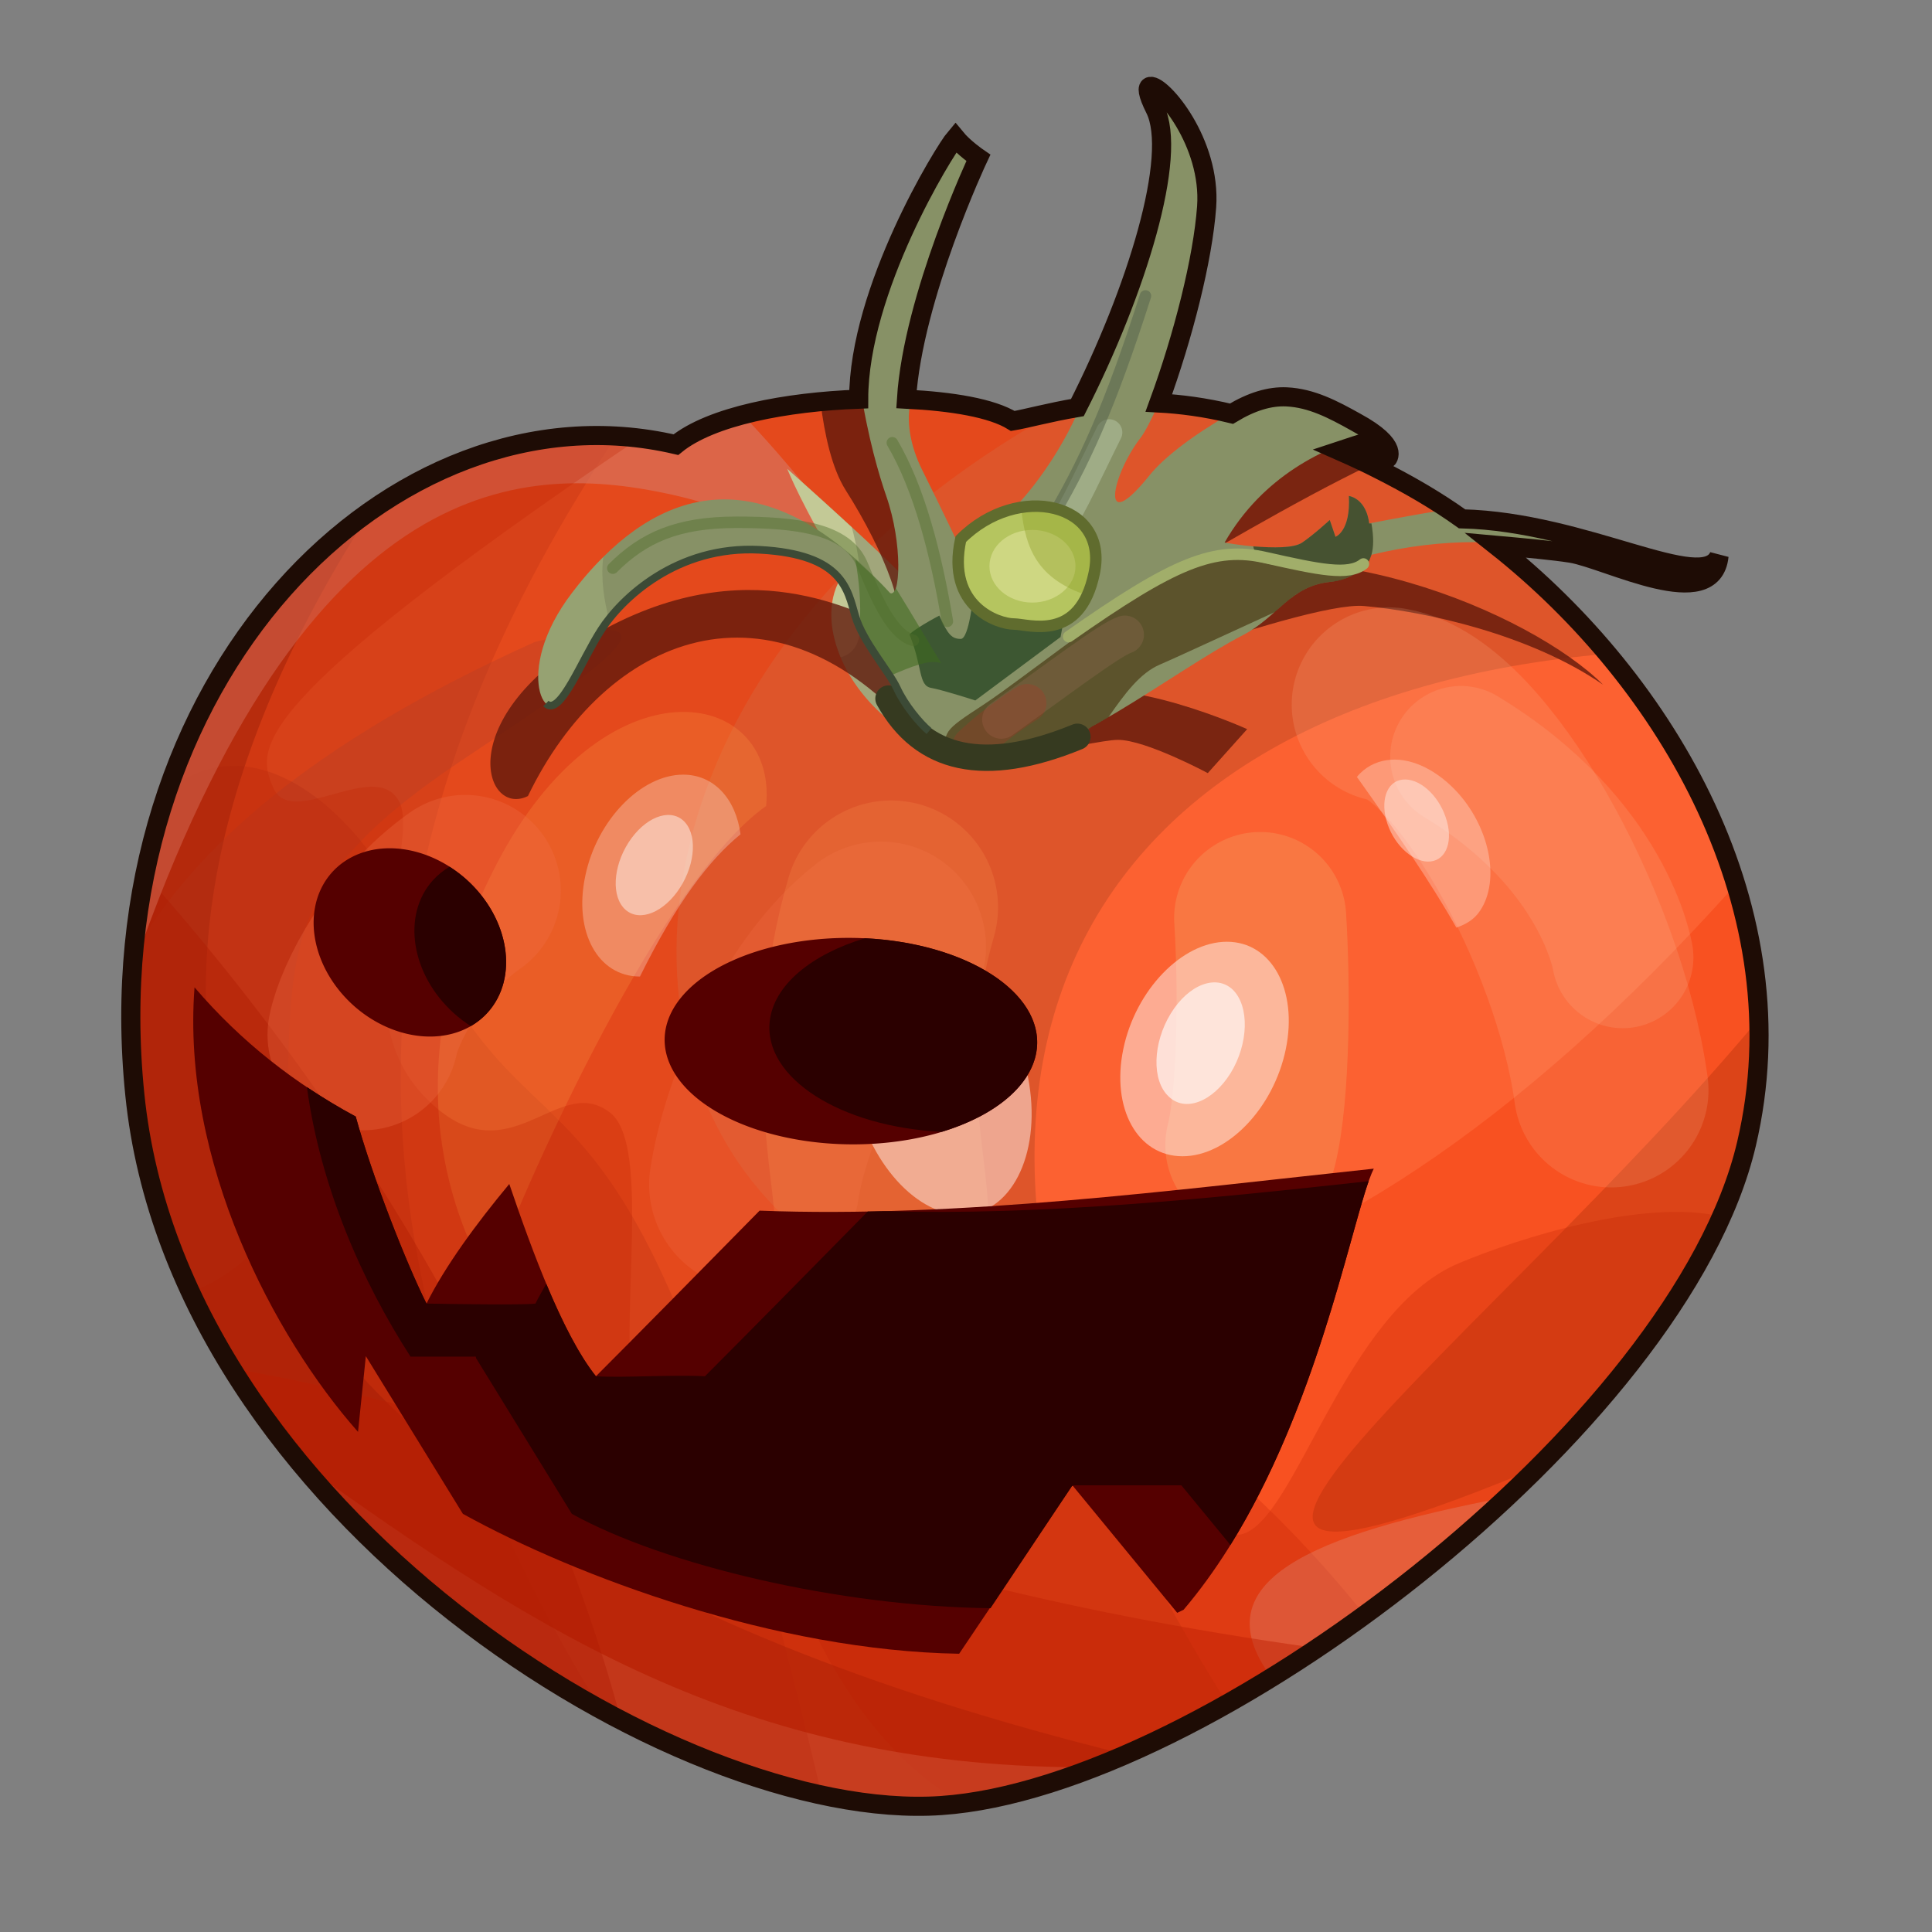 <?xml version="1.0" encoding="UTF-8" standalone="no"?>
<!-- Created with Inkscape (http://www.inkscape.org/) -->
<svg
   xmlns:dc="http://purl.org/dc/elements/1.1/"
   xmlns:cc="http://creativecommons.org/ns#"
   xmlns:rdf="http://www.w3.org/1999/02/22-rdf-syntax-ns#"
   xmlns:svg="http://www.w3.org/2000/svg"
   xmlns="http://www.w3.org/2000/svg"
   xmlns:sodipodi="http://sodipodi.sourceforge.net/DTD/sodipodi-0.dtd"
   xmlns:inkscape="http://www.inkscape.org/namespaces/inkscape"
   width="48"
   height="48"
   id="svg2"
   version="1.0"
   inkscape:version="0.46"
   sodipodi:docname="tomatoes01.svg"
   style="display:inline"
   sodipodi:version="0.32"
   inkscape:output_extension="org.inkscape.output.svg.inkscape"
   inkscape:export-filename="/home/jcharlot/workspace/apps/tomatoes/res/raw/tomatoes01.png"
   inkscape:export-xdpi="375"
   inkscape:export-ydpi="375">
  <rect width="100%" height="100%" fill="#808080" stroke="none"/>
  <defs
     id="defs4">
    <inkscape:perspective
       sodipodi:type="inkscape:persp3d"
       inkscape:vp_x="0 : 526.18109 : 1"
       inkscape:vp_y="0 : 1000 : 0"
       inkscape:vp_z="744.09448 : 526.18109 : 1"
       inkscape:persp3d-origin="372.04724 : 350.78739 : 1"
       id="perspective310" />
    <inkscape:perspective
       id="perspective3387"
       inkscape:persp3d-origin="0.5 : 0.33333333 : 1"
       inkscape:vp_z="1 : 0.5 : 1"
       inkscape:vp_y="0 : 1000 : 0"
       inkscape:vp_x="0 : 0.5 : 1"
       sodipodi:type="inkscape:persp3d" />
  </defs>
  <sodipodi:namedview
     id="base"
     pagecolor="#ffffff"
     bordercolor="#666666"
     borderopacity="1.0"
     inkscape:pageopacity="0.0"
     inkscape:pageshadow="2"
     inkscape:zoom="5.7291667"
     inkscape:cx="37.260321"
     inkscape:cy="15.281396"
     inkscape:document-units="px"
     inkscape:current-layer="layer1"
     showgrid="false"
     inkscape:window-width="986"
     inkscape:window-height="800"
     inkscape:window-x="246"
     inkscape:window-y="0"
     inkscape:window-maximized="0"
     showguides="true"
     inkscape:guide-bbox="true" />
  <g
     inkscape:groupmode="layer"
     id="layer1"
     style="display:inline">
    <g
       style="opacity:1;display:inline"
       id="content"
       transform="matrix(0.95,0,0,0.95,0.5,1.196)">
      <path
         style="fill:#fc6131;fill-opacity:1;fill-rule:evenodd;stroke:none"
         id="p3262"
         d="M 29.56,1 C 29.46,1.01 29.48,1.19 29.68,1.59 C 30.29,2.81 29.2,6.35 27.65,9.4 C 26.89,9.53 26.32,9.69 25.96,9.75 C 25.41,9.41 24.37,9.24 23.18,9.18 C 23.35,6.5 25.06,2.87 25.06,2.87 C 25.06,2.87 24.68,2.61 24.46,2.34 C 24.17,2.68 21.93,6.31 21.93,9.18 C 20.04,9.25 18.07,9.62 17.15,10.37 C 9.75,8.64 1.89,16.51 3,27.37 C 4.1,38.23 17.16,46.44 24.09,45.96 C 31.01,45.49 43.42,36.05 45.15,28.65 C 46.58,22.56 43.12,16.58 38.59,13 C 39.37,13.07 40.12,13.14 40.56,13.21 C 41.52,13.37 44.27,14.83 44.43,13.28 C 44,14.28 40.95,12.39 37.71,12.31 C 37.01,11.81 36.29,11.4 35.56,11.03 C 35.19,10.84 34.84,10.68 34.5,10.53 C 34.83,10.42 35.09,10.34 35.09,10.34 L 35.75,10.75 C 35.75,10.75 36.11,10.42 34.93,9.78 C 34.34,9.45 33.77,9.15 33.12,9.12 C 32.68,9.1 32.21,9.24 31.68,9.56 C 30.98,9.39 30.34,9.31 29.78,9.28 C 30.42,7.53 30.93,5.52 31.03,4.15 C 31.15,2.46 29.86,0.96 29.56,1 z" />
      <path
         style="fill:#742b15;fill-opacity:0.22;fill-rule:evenodd;stroke:none;display:inline"
         id="p3311"
         d="M 29.56,1 C 29.46,1.01 29.48,1.19 29.68,1.59 C 30.29,2.81 29.2,6.35 27.65,9.4 C 26.89,9.53 26.32,9.69 25.96,9.75 C 25.41,9.41 24.37,9.24 23.18,9.18 C 23.35,6.5 25.06,2.87 25.06,2.87 C 25.06,2.87 24.68,2.61 24.46,2.34 C 24.17,2.68 21.93,6.31 21.93,9.18 C 20.04,9.25 18.07,9.62 17.15,10.37 C 9.75,8.64 1.89,16.51 3,27.37 C 4.1,38.23 17.16,46.44 24.09,45.96 C 26.22,45.82 28.86,44.8 31.56,43.28 C 21.33,27.05 27.73,17.03 41.5,15.84 C 40.61,14.78 39.64,13.82 38.59,13 C 39.37,13.07 40.12,13.14 40.56,13.21 C 41.52,13.37 44.27,14.83 44.43,13.28 C 44,14.28 40.95,12.39 37.71,12.31 C 37.01,11.81 36.29,11.4 35.56,11.03 C 35.19,10.84 34.84,10.68 34.5,10.53 C 34.83,10.42 35.09,10.34 35.09,10.34 L 35.75,10.75 C 35.75,10.75 36.11,10.42 34.93,9.78 C 34.34,9.45 33.77,9.15 33.12,9.12 C 32.68,9.1 32.21,9.24 31.68,9.56 C 30.98,9.39 30.34,9.31 29.78,9.28 C 30.42,7.53 30.93,5.52 31.03,4.15 C 31.15,2.46 29.86,0.96 29.56,1 z" />
      <path
         style="fill:#2c0303;fill-opacity:0.37;fill-rule:evenodd;stroke:none;display:inline"
         id="p3287"
         d="M 9.18,12.09 C 5.14,14.91 2.3,20.55 3,27.37 C 4.1,38.23 17.16,46.44 24.09,45.96 C 25.51,45.87 27.16,45.37 28.9,44.62 C 1.66,37.89 1.58,23.82 9.18,12.09 z" />
      <path
         style="fill:#ef3200;fill-opacity:0.33;fill-rule:evenodd;stroke:none;display:inline"
         id="p3317"
         d="M 29.56,1 C 29.46,1.01 29.48,1.19 29.68,1.59 C 30.28,2.78 29.25,6.14 27.78,9.12 C 28.55,8.71 29.38,8.33 30.25,7.96 C 30.67,6.59 30.95,5.18 31.03,4.15 C 31.15,2.46 29.86,0.96 29.56,1 z M 24.46,2.34 C 24.17,2.68 21.93,6.31 21.93,9.18 C 20.04,9.25 18.07,9.62 17.15,10.37 C 9.75,8.64 1.89,16.51 3,27.37 C 4.1,38.23 17.16,46.44 24.09,45.96 C 31.01,45.49 43.42,36.05 45.15,28.65 C 45.69,26.34 45.53,24.03 44.87,21.87 C 21.59,47.91 6.05,21.34 27.06,9.53 C 26.65,9.61 26.2,9.71 25.96,9.75 C 25.41,9.41 24.37,9.24 23.18,9.18 C 23.35,6.5 25.06,2.87 25.06,2.87 C 25.06,2.87 24.68,2.61 24.46,2.34 z" />
      <path
         style="fill:#b71a00;fill-opacity:0.22;fill-rule:evenodd;stroke:none;display:inline"
         id="p3290"
         d="M 21.93,32.68 C 19.61,32.78 18.36,34.32 19.18,37.15 C 20.29,40.94 21.8,44.26 24.62,45.9 C 27.64,45.52 31.53,43.6 35.15,40.96 C 30.51,35.2 25.17,32.55 21.93,32.68 z" />
      <path
         style="fill:#b2330c;fill-opacity:0.41;fill-rule:evenodd;stroke:none;display:inline"
         id="p3293"
         d="M 45.46,25.4 C 38.55,33.69 26.55,42.57 39.68,37.12 C 42.42,34.38 44.51,31.38 45.15,28.65 C 45.41,27.56 45.5,26.47 45.46,25.4 z" />
      <path
         style="fill:#f8b49f;fill-opacity:0.41;fill-rule:evenodd;stroke:none;display:inline"
         id="p3296"
         d="M 7.34,37 C 12.05,42.68 19.44,46.28 24.09,45.96 C 25.29,45.88 26.67,45.53 28.12,44.96 C 19.13,45.02 13.71,41.56 7.34,37 z" />
      <path
         style="fill:#9d210c;fill-opacity:0.18;fill-rule:evenodd;stroke:none;display:inline"
         id="p3320"
         d="M 15.06,10.12 C 8.35,10.13 2,17.53 3,27.37 C 3.71,34.37 9.38,40.25 15.18,43.43 C 6.58,29.49 9.95,18.66 15.59,10.15 C 15.42,10.14 15.23,10.12 15.06,10.12 z" />
      <path
         style="fill:#b23d28;fill-opacity:0.33;fill-rule:evenodd;stroke:none;display:inline"
         id="p3384"
         d="M 15.21,15.21 C 14.85,15.23 14.27,15.33 13.46,15.53 C 7.58,18.18 4.58,20.92 3,23.62 C 2.89,24.82 2.86,26.07 3,27.37 C 3.18,29.18 3.7,30.9 4.46,32.53 C 5.7,32.08 6.82,31.02 6.9,29.68 C 7.25,23.98 6.21,22.19 11.56,18.62 C 14.51,16.65 16.79,15.15 15.21,15.21 z" />
      <path
         style="fill:#9d210c;fill-opacity:0.18;fill-rule:evenodd;stroke:none;display:inline"
         id="p3329"
         d="M 5.37,18.78 C 4.86,18.82 4.35,19.03 3.9,19.4 C 3.08,21.76 2.7,24.45 3,27.37 C 3.95,36.75 13.83,44.15 20.96,45.68 C 15.98,24.42 13.78,30.38 10.5,23.31 C 9.13,20.36 7.14,18.62 5.37,18.78 z" />
      <path
         style="fill:#e9d9d6;fill-opacity:0.26;fill-rule:evenodd;stroke:none;display:inline"
         id="p3332"
         d="M 38.84,37.9 C 33.76,38.88 30.88,40.09 32.71,42.59 C 34.85,41.27 36.96,39.66 38.84,37.9 z" />
      <path
         style="fill:#c02105;fill-opacity:0.47;fill-rule:evenodd;stroke:none;display:inline"
         id="p3368"
         d="M 5.53,34.53 C 9.91,41.62 18.79,46.32 24.09,45.96 C 26.83,45.78 30.44,44.16 33.9,41.84 C 19.71,39.87 14.72,36.06 5.53,34.53 z" />
      <path
         style="fill:#fa8d3e;fill-opacity:0.31;fill-rule:evenodd;stroke:none;display:inline"
         id="p3371"
         d="M 19.51,19.82 C 19.82,16.68 15.26,15.89 12.43,21.4 C 9.6,26.91 11.48,30.84 12.27,32.26 C 13.37,29.27 16.83,21.71 19.51,19.82 z" />
      <path
         style="fill:#a51700;fill-opacity:0.37;fill-rule:evenodd;stroke:none"
         id="p3379"
         d="M 3.25,21.59 C 2.88,23.38 2.79,25.32 3,27.37 C 3.73,34.58 9.73,40.61 15.71,43.71 C 13.99,37.25 9.96,29.12 3.25,21.59 z" />
      <path
         style="fill:#d67c6a;fill-opacity:0.57;fill-rule:evenodd;stroke:none;display:inline"
         id="p3390"
         d="M 18.9,9.59 C 18.18,9.78 17.56,10.04 17.15,10.37 C 10.54,8.82 3.58,14.97 2.96,24.06 C 7.54,10.84 13.3,10.85 17.06,11.68 C 20.99,12.56 23.18,15.03 23.18,15.03 C 23.18,15.03 21.31,12.12 18.9,9.59 z" />
      <path
         style="fill:#a0a77d;fill-opacity:0.98;fill-rule:evenodd;stroke:none;display:inline"
         id="p3335"
         d="M 25.84,18.68 C 22.48,18.68 20.38,15.42 21.54,13.74 C 20.49,12.06 20.07,11.01 20.07,11.01 C 20.07,11.01 22.69,13.32 23.53,14.26 C 24.37,15.21 30.89,13.53 29.63,15.42 C 28.37,17.31 27.74,18.78 25.84,18.68 z" />
      <path
         style="fill:#d8e0a8;fill-opacity:0.61;fill-rule:evenodd;stroke:none"
         id="p3498"
         d="M 20.06,11 C 20.06,11 20.48,12.06 21.53,13.75 C 21.11,14.35 21.13,15.14 21.46,15.93 C 21.74,15.86 21.92,15.65 21.96,15.28 C 22.06,14.48 22.02,13.52 21.75,12.53 C 20.88,11.73 20.06,11 20.06,11 z" />
      <path
         style="fill:#61190b;fill-opacity:0.79;fill-rule:evenodd;stroke:none;display:inline"
         id="p3393"
         d="M 21.96,8.68 C 21.95,8.85 21.93,9.02 21.93,9.18 C 21.6,9.19 21.27,9.21 20.93,9.25 C 21.04,10.12 21.23,10.99 21.59,11.56 C 22.61,13.16 23.33,15.03 22.75,15.03 C 22.16,15.03 19.39,13 15.31,15.18 C 11.22,17.37 12.11,20.14 13.28,19.56 C 15.32,15.33 19.67,13.59 23.46,17.96 C 24.48,19.13 27.98,18.09 28.71,18.09 C 29.44,18.09 31.06,18.96 31.06,18.96 L 32.09,17.81 C 32.09,17.81 28.88,16.35 27.28,16.93 C 25.67,17.52 33.55,14.44 35.15,14.59 C 36.76,14.73 39.51,15.34 41.4,16.65 C 39.51,14.76 33.67,12.28 29.59,14.03 C 30.95,13.3 33.23,11.9 35.31,10.9 C 35.03,10.77 34.76,10.64 34.5,10.53 C 34.83,10.42 35.09,10.34 35.09,10.34 L 35.71,10.71 C 35.73,10.71 35.76,10.72 35.78,10.71 C 35.78,10.7 35.77,10.7 35.78,10.68 C 35.82,10.56 35.82,10.26 34.93,9.78 C 34.34,9.45 33.77,9.15 33.12,9.12 C 33.06,9.12 32.99,9.15 32.93,9.15 L 24.93,15.46 L 22.75,10.53 L 21.96,8.68 z" />
      <path
         style="fill:#879166;fill-opacity:1;fill-rule:evenodd;stroke:none"
         id="p3278"
         d="M 29.56,1 C 29.46,1.01 29.48,1.19 29.68,1.59 C 30.25,2.73 29.34,5.86 27.96,8.75 C 27.48,10.22 26.57,11.42 26.09,11.93 C 24.99,12.15 24.62,13.15 24.62,13.15 C 24.62,13.15 24.08,12.01 23.59,11.03 C 23.28,10.41 23.15,9.71 23.31,9.18 C 23.26,9.18 23.23,9.18 23.18,9.18 C 23.35,6.5 25.06,2.87 25.06,2.87 C 25.06,2.87 24.68,2.61 24.46,2.34 C 24.18,2.66 22.13,6 21.96,8.81 C 22.17,10.2 22.47,11.19 22.65,11.71 C 23.09,12.97 23.02,14.41 22.75,14.25 C 18.86,9.98 16.02,12.17 14.43,14.25 C 12.85,16.32 13.78,17.96 14.28,16.87 C 14.77,15.78 15.85,13.2 19.03,13.09 C 22.2,12.98 21.54,14.89 22.53,16.09 C 23.51,17.29 23.6,18.85 25.21,18.75 C 27.34,18.61 30.07,16.34 32,15.34 C 32.89,14.87 33.22,14.07 34.25,13.96 C 34.85,13.9 35.23,13.57 35.34,13.25 C 37.24,12.79 38.93,12.85 40.37,13.18 C 40.42,13.19 40.52,13.21 40.56,13.21 C 41.52,13.37 44.27,14.83 44.43,13.28 C 44,14.28 40.95,12.39 37.71,12.31 C 37.59,12.22 37.47,12.14 37.34,12.06 C 36.35,12.22 35.28,12.43 35.28,12.43 C 35.28,12.43 35.24,11.82 34.75,11.71 C 34.8,12.64 34.4,12.78 34.4,12.78 L 34.25,12.34 C 34.25,12.34 33.85,12.71 33.53,12.93 C 33.2,13.15 32.1,13.04 31.5,12.93 C 32.5,11.19 34.11,10.43 35.37,10.09 C 35.25,10 35.14,9.89 34.93,9.78 C 34.34,9.45 33.77,9.15 33.12,9.12 C 32.68,9.1 32.21,9.24 31.68,9.56 C 31.67,9.55 31.66,9.56 31.65,9.56 C 30.71,10.1 29.92,10.69 29.53,11.18 C 28.21,12.82 28.54,11.17 29.31,10.18 C 29.41,10.05 29.58,9.73 29.78,9.28 C 30.42,7.53 30.93,5.52 31.03,4.15 C 31.15,2.46 29.86,0.96 29.56,1 z" />
      <path
         style="fill:#c12302;fill-opacity:0.27;fill-rule:evenodd;stroke:none;display:inline"
         id="p3404"
         d="M 15.06,10.12 C 8.35,10.13 2,17.53 3,27.37 C 4.1,38.23 17.16,46.44 24.09,45.96 C 30.43,45.53 41.37,37.58 44.5,30.56 C 42.48,30.07 39.16,31.13 37.62,31.78 C 34.63,33.04 33.35,38.56 31.93,38.87 C 30.52,39.18 28.33,32.9 25.03,32.75 C 21.72,32.59 18.73,36.97 16.84,36.65 C 14.95,36.34 16.85,28.94 15.43,27.84 C 14.02,26.74 12.73,29.73 10.53,27.37 C 8.32,25.01 10.53,20.78 9.9,19.68 C 9.27,18.58 7.09,20.44 6.62,19.34 C 6.18,18.31 5.86,17.21 16.18,10.21 C 15.81,10.17 15.43,10.12 15.06,10.12 z" />
      <path
         style="fill:none;fill-rule:evenodd;stroke:#ef6f47;stroke-width:5;stroke-linecap:round;stroke-linejoin:miter;stroke-miterlimit:4;stroke-dasharray:none;stroke-opacity:0.31"
         id="p3410"
         d="M 11.64,22.03 C 10.07,23.13 9.12,25.02 8.97,25.8" />
      <path
         style="fill:none;fill-rule:evenodd;stroke:#ef6f47;stroke-width:5.5;stroke-linecap:round;stroke-linejoin:miter;stroke-miterlimit:4;stroke-dasharray:none;stroke-opacity:0.26"
         id="p3412"
         d="M 22.51,23.5 C 20.65,24.95 19.46,28 19.2,29.72" />
      <path
         style="fill:none;fill-rule:evenodd;stroke:#f4a063;stroke-width:4.5;stroke-linecap:round;stroke-linejoin:miter;stroke-miterlimit:4;stroke-dasharray:none;stroke-opacity:0.36"
         id="p3414"
         d="M 32.43,22.75 C 32.54,24.47 32.54,27.32 32.2,28.69" />
      <path
         style="fill:none;fill-rule:evenodd;stroke:#f9c199;stroke-width:3.7;stroke-linecap:round;stroke-linejoin:miter;stroke-miterlimit:4;stroke-dasharray:none;stroke-opacity:0.17"
         id="p3424"
         d="M 37.68,18.53 C 41.45,20.81 41.91,23.78 41.91,23.78" />
      <path
         style="fill:none;fill-rule:evenodd;stroke:#f9c199;stroke-width:5.09;stroke-linecap:round;stroke-linejoin:miter;stroke-miterlimit:4;stroke-dasharray:none;stroke-opacity:0.17"
         id="p3446"
         d="M 35.8,17.17 C 37.93,17.53 41.02,22.98 41.61,27.25" />
      <path
         style="fill:none;fill-rule:evenodd;stroke:#ffa15d;stroke-width:5.59;stroke-linecap:round;stroke-linejoin:miter;stroke-miterlimit:4;stroke-dasharray:none;stroke-opacity:0.18"
         id="p3448"
         d="M 22.78,22.47 C 21.66,26.33 22.53,29.2 22.53,30.69" />
      <path
         style="fill:#3d2400;fill-opacity:0.57;fill-rule:evenodd;stroke:none;display:inline"
         id="p3450"
         d="M 31.28,13.25 C 29.96,13.46 26.35,16.42 25.18,17.18 C 24.14,17.86 24.15,17.87 24.21,18.53 C 24.47,18.69 24.79,18.77 25.21,18.75 C 26.21,18.68 27.35,18.15 28.46,17.5 C 28.89,16.88 29.29,16.34 29.81,16.12 C 30.12,15.99 31.52,15.34 32.81,14.75 C 33.22,14.38 33.6,14.03 34.25,13.96 C 34.52,13.94 34.72,13.86 34.9,13.75 C 33.81,13.81 32.29,13.39 31.5,13.25 C 31.43,13.23 31.36,13.23 31.28,13.25 z" />
      <path
         style="fill:#1f2c10;fill-opacity:0.61;fill-rule:evenodd;stroke:none"
         id="p3483"
         d="M 34.75,11.71 C 34.8,12.64 34.4,12.78 34.4,12.78 L 34.25,12.34 C 34.25,12.34 33.85,12.71 33.53,12.93 C 33.31,13.08 32.77,13.07 32.25,13.03 C 32.27,13.17 32.35,13.3 32.81,13.4 C 33.29,13.5 34.48,14.03 35.06,13.65 C 35.07,13.64 35.08,13.63 35.09,13.62 C 35.13,13.59 35.18,13.54 35.21,13.5 C 35.22,13.48 35.24,13.48 35.25,13.46 C 35.29,13.4 35.31,13.33 35.34,13.25 C 35.4,13.04 35.4,12.78 35.34,12.43 C 35.34,12.43 35.28,12.43 35.28,12.43 C 35.28,12.43 35.24,11.82 34.75,11.71 z" />
      <path
         style="fill:none;fill-rule:evenodd;stroke:#a1ae6a;stroke-width:0.3;stroke-linecap:round;stroke-linejoin:miter;stroke-miterlimit:4;stroke-dasharray:none;stroke-opacity:1;display:inline"
         id="p3453"
         d="M 27.42,15.39 C 30.17,13.46 31.23,13.01 32.6,13.33 C 33.98,13.64 34.74,13.8 35.13,13.49" />
      <path
         style="fill:#1f401d;fill-opacity:0.7;fill-rule:evenodd;stroke:none;display:inline"
         id="p3461"
         d="M 23.26,15.34 C 23.6,16.17 23.49,16.67 23.82,16.73 C 24.15,16.79 24.98,17.06 24.98,17.06 L 27.21,15.4 L 27.48,13.95 L 24.93,14.29 C 24.93,14.29 24.82,15.45 24.6,15.45 C 24.37,15.45 24.26,15.34 24.04,14.84 C 23.71,15.01 23.26,15.29 23.26,15.34 z" />
      <path
         style="fill:none;fill-rule:evenodd;stroke:#d7e9ce;stroke-width:0.69;stroke-linecap:round;stroke-linejoin:miter;stroke-miterlimit:4;stroke-dasharray:none;stroke-opacity:0.31;display:inline"
         id="p3491"
         d="M 28.48,10.05 C 28.02,10.97 27.52,12.08 27.21,12.5" />
      <path
         style="fill:none;fill-rule:evenodd;stroke:#56634c;stroke-width:0.3;stroke-linecap:round;stroke-linejoin:miter;stroke-miterlimit:4;stroke-dasharray:none;stroke-opacity:0.54;display:inline"
         id="p3488"
         d="M 29.43,6.48 C 28.51,9.36 27.82,10.89 26.87,12.46" />
      <path
         style="fill:#b5c55f;fill-opacity:1;fill-rule:evenodd;stroke:none;display:inline"
         id="p3464"
         d="M 24.6,12.84 C 24.21,14.62 25.6,15.06 25.98,15.06 C 26.37,15.06 27.71,15.56 28.09,13.73 C 28.48,11.9 26.1,11.34 24.6,12.84 z" />
      <path
         style="fill:#f1efb5;fill-opacity:0.41;fill-rule:evenodd;stroke:none;marker:none;visibility:visible;display:inline;overflow:visible;enable-background:accumulate"
         id="p3477"
         d="M 27.6,13.55 C 27.6,14.07 27.09,14.5 26.47,14.5 C 25.85,14.5 25.35,14.07 25.35,13.55 C 25.35,13.02 25.85,12.6 26.47,12.6 C 27.09,12.6 27.6,13.02 27.6,13.55 L 27.6,13.55 z" />
      <path
         style="fill:#8f9e28;fill-opacity:0.41;fill-rule:evenodd;stroke:none"
         id="p3472"
         d="M 26.46,12 C 26.37,12 26.28,12.01 26.18,12.03 C 26.29,13.11 26.62,13.88 27.9,14.31 C 27.98,14.15 28.04,13.97 28.09,13.75 C 28.33,12.6 27.5,11.95 26.46,12 z" />
      <path
         style="fill:none;fill-rule:evenodd;stroke:#f39c9c;stroke-width:1px;stroke-linecap:round;stroke-linejoin:miter;stroke-opacity:0.12"
         id="p3479"
         d="M 25.66,17.56 C 27.13,16.51 28.51,15.46 28.89,15.34" />
      <path
         style="fill:none;fill-rule:evenodd;stroke:#e01b1b;stroke-width:1px;stroke-linecap:round;stroke-linejoin:miter;stroke-opacity:0.17"
         id="p3481"
         d="M 24.88,18.25 C 25.54,17.62 26.34,17.13 26.34,17.13" />
      <path
         style="fill:#3c6a1c;fill-opacity:0.55;fill-rule:evenodd;stroke:none;display:inline"
         id="p3503"
         d="M 21.84,13.37 C 21.95,13.96 21.99,14.53 21.96,15.06 C 22.09,15.42 22.27,15.78 22.53,16.09 C 22.61,16.19 22.7,16.29 22.78,16.4 C 23.28,16.19 23.81,15.96 24.09,16.09 C 23.79,15.6 23.34,14.83 22.9,14.12 C 22.86,14.23 22.81,14.28 22.75,14.25 C 22.44,13.91 22.13,13.63 21.84,13.37 z" />
      <path
         style="fill:#d9f2aa;fill-opacity:0.18;fill-rule:evenodd;stroke:none;display:inline"
         id="p3506"
         d="M 15.25,13.31 C 14.95,13.6 14.67,13.93 14.43,14.25 C 12.85,16.32 13.78,17.96 14.28,16.87 C 14.49,16.39 14.84,15.65 15.4,14.93 C 15.28,14.47 15.18,13.91 15.25,13.31 z" />
      <path
         style="fill:none;fill-rule:evenodd;stroke:#506f2b;stroke-width:0.3;stroke-linecap:round;stroke-linejoin:miter;stroke-miterlimit:4;stroke-dasharray:none;stroke-opacity:0.43;display:inline"
         id="p3509"
         d="M 15.5,13.6 C 16.3,12.8 17.19,12.4 18.73,12.4 C 20.28,12.4 21.62,12.55 22.02,13.5 C 22.41,14.44 22.81,15.34 23.36,15.49" />
      <path
         style="fill:none;fill-rule:evenodd;stroke:#506f2b;stroke-width:0.3;stroke-linecap:round;stroke-linejoin:miter;stroke-miterlimit:4;stroke-dasharray:none;stroke-opacity:0.43;display:inline"
         id="p3512"
         d="M 22.81,10.32 C 23.51,11.51 23.95,13.2 24.25,14.99" />
      <path
         style="fill:#ffffff;fill-opacity:0.47;fill-rule:evenodd;stroke:none;marker:none;visibility:visible;display:inline;overflow:visible;enable-background:accumulate"
         id="p3344"
         d="M 26.39,27.09 C 26.69,28.97 25.9,30.51 24.63,30.51 C 23.35,30.51 22.07,28.97 21.77,27.09 C 21.47,25.2 22.26,23.67 23.53,23.67 C 24.81,23.67 26.09,25.2 26.39,27.09 L 26.39,27.09 z" />
      <path
         style="fill:#ffffff;fill-opacity:0.47;fill-rule:evenodd;stroke:none;marker:none;visibility:visible;display:inline;overflow:visible;enable-background:accumulate"
         id="p3346"
         d="M 33.1,26.18 C 32.78,27.73 31.57,28.98 30.4,28.98 C 29.22,28.98 28.53,27.73 28.85,26.18 C 29.17,24.63 30.39,23.37 31.56,23.37 C 32.73,23.37 33.42,24.63 33.1,26.18 L 33.1,26.18 z" />
      <path
         style="fill:#ffffff;fill-opacity:0.28;fill-rule:evenodd;stroke:none;marker:none;visibility:visible;display:inline;overflow:visible;enable-background:accumulate"
         id="p3348"
         d="M 17.34,19 C 16.24,19 15.08,20.19 14.78,21.65 C 14.47,23.11 15.11,24.28 16.21,24.28 C 17.17,22.34 18.02,21.23 18.84,20.56 C 18.72,19.64 18.15,19 17.34,19 z" />
      <path
         style="fill:#ffffff;fill-opacity:0.28;fill-rule:evenodd;stroke:none;marker:none;visibility:visible;display:inline;overflow:visible;enable-background:accumulate"
         id="p3350"
         d="M 35.75,18.62 C 35.45,18.66 35.16,18.81 34.96,19.06 C 35.97,20.48 36.9,21.83 37.56,23 C 37.8,22.92 38.03,22.79 38.18,22.56 C 38.72,21.76 38.43,20.34 37.53,19.4 C 36.96,18.81 36.3,18.54 35.75,18.62 z" />
      <path
         style="fill:#ffffff;fill-opacity:0.63;fill-rule:evenodd;stroke:none;marker:none;visibility:visible;display:inline;overflow:visible;enable-background:accumulate"
         id="p3358"
         d="M 25.1,26.55 C 25.3,27.43 24.97,28.14 24.36,28.14 C 23.75,28.14 23.09,27.43 22.89,26.55 C 22.69,25.66 23.02,24.95 23.63,24.95 C 24.24,24.95 24.9,25.66 25.1,26.55 L 25.1,26.55 z" />
      <path
         style="fill:#ffffff;fill-opacity:0.63;fill-rule:evenodd;stroke:none;marker:none;visibility:visible;display:inline;overflow:visible;enable-background:accumulate"
         id="p3360"
         d="M 31.66,26.8 C 31.19,27.56 30.46,27.84 30.03,27.41 C 29.59,26.99 29.62,26.02 30.09,25.25 C 30.56,24.48 31.29,24.21 31.72,24.63 C 32.15,25.06 32.13,26.03 31.66,26.8 L 31.66,26.8 z" />
      <path
         style="fill:#ffffff;fill-opacity:0.4;fill-rule:evenodd;stroke:none;marker:none;visibility:visible;display:inline;overflow:visible;enable-background:accumulate"
         id="p3362"
         d="M 37.28,20.11 C 37.49,20.71 37.31,21.22 36.89,21.27 C 36.47,21.32 35.96,20.88 35.76,20.29 C 35.56,19.7 35.73,19.18 36.15,19.13 C 36.58,19.08 37.08,19.52 37.28,20.11 L 37.28,20.11 z" />
      <path
         style="fill:#ffffff;fill-opacity:0.45;fill-rule:evenodd;stroke:none;marker:none;visibility:visible;display:inline;overflow:visible;enable-background:accumulate"
         id="p3366"
         d="M 17.18,22.07 C 16.73,22.68 16.1,22.86 15.77,22.47 C 15.44,22.08 15.54,21.27 15.99,20.66 C 16.44,20.05 17.07,19.87 17.4,20.26 C 17.73,20.65 17.63,21.46 17.18,22.07 L 17.18,22.07 z" />
      <path
         style="fill:none;fill-rule:evenodd;stroke:#363a20;stroke-width:0.69;stroke-linecap:round;stroke-linejoin:miter;stroke-miterlimit:4;stroke-dasharray:none;stroke-opacity:1"
         id="p3459"
         d="M 22.71,17.01 C 23.6,18.62 25.21,19.01 27.65,18.01" />
      <path
         style="fill:none;fill-opacity:1;fill-rule:evenodd;stroke:#606c2e;stroke-width:0.3;stroke-linecap:butt;stroke-linejoin:miter;stroke-miterlimit:4;stroke-dasharray:none;stroke-opacity:1;display:inline"
         id="p3469"
         d="M 24.6,12.84 C 24.21,14.62 25.6,15.06 25.98,15.06 C 26.37,15.06 27.71,15.56 28.09,13.73 C 28.48,11.9 26.1,11.34 24.6,12.84 z" />
      <path
         style="fill:none;fill-rule:evenodd;stroke:#3c4a36;stroke-width:0.2;stroke-linecap:butt;stroke-linejoin:miter;stroke-miterlimit:4;stroke-dasharray:none;stroke-opacity:1;display:inline"
         id="p3521"
         d="M 13.75,17.14 C 14.12,17.5 14.68,16.01 15.2,15.21 C 15.72,14.4 17.17,13 19.35,13.12 C 21.52,13.24 21.64,14.16 21.84,14.85 C 22.04,15.53 22.72,16.29 22.93,16.74 C 23.13,17.18 23.53,17.66 23.77,17.86" />
      <path
         style="fill:none;fill-opacity:1;fill-rule:evenodd;stroke:#1e0c05;stroke-width:0.5;stroke-linecap:butt;stroke-linejoin:miter;stroke-miterlimit:4;stroke-dasharray:none;stroke-opacity:1"
         id="stroke01"
         d="M 29.56,1 C 29.46,1.01 29.48,1.19 29.68,1.59 C 30.29,2.81 29.2,6.35 27.65,9.4 C 26.89,9.53 26.32,9.69 25.96,9.75 C 25.41,9.41 24.37,9.24 23.18,9.18 C 23.35,6.5 25.06,2.87 25.06,2.87 C 25.06,2.87 24.68,2.61 24.46,2.34 C 24.17,2.68 21.93,6.31 21.93,9.18 C 20.04,9.25 18.07,9.62 17.15,10.37 C 9.75,8.64 1.89,16.51 3,27.37 C 4.1,38.23 17.16,46.44 24.09,45.96 C 31.01,45.49 43.42,36.05 45.15,28.65 C 46.58,22.56 43.12,16.58 38.59,13 C 39.37,13.07 40.12,13.14 40.56,13.21 C 41.52,13.37 44.27,14.83 44.43,13.28 C 44,14.28 40.95,12.39 37.71,12.31 C 37.01,11.81 36.29,11.4 35.56,11.03 C 35.19,10.84 34.84,10.68 34.5,10.53 C 34.83,10.42 35.09,10.34 35.09,10.34 L 35.75,10.75 C 35.75,10.75 36.11,10.42 34.93,9.78 C 34.34,9.45 33.77,9.15 33.12,9.12 C 32.68,9.1 32.21,9.24 31.68,9.56 C 30.98,9.39 30.34,9.31 29.78,9.28 C 30.42,7.53 30.93,5.52 31.03,4.15 C 31.15,2.46 29.86,0.96 29.56,1 z" />
    </g>
    <path
       style="fill:#550000;fill-rule:evenodd;stroke:none;stroke-width:1px;stroke-linecap:butt;stroke-linejoin:miter;stroke-opacity:1;display:inline"
       d="M 4.833,24.53 C 4.503,28.849 6.806,33.214 8.895,35.575 L 9.089,33.693 L 11.5,37.611 C 14.327,39.175 19.27,41.011 23.83,41.087 L 26.644,36.903 L 29.248,40.07 C 29.301,40.045 29.354,40.021 29.405,39.995 C 32.617,36.216 33.564,30.168 34.131,29.035 C 29.16,29.567 23.811,30.268 18.872,30.078 C 17.445,31.529 15.817,33.182 14.806,34.193 C 14.003,33.188 13.247,31.164 12.653,29.416 C 11.817,30.421 11.056,31.465 10.596,32.387 C 10.101,31.397 9.258,29.265 8.838,27.74 C 7.343,26.936 5.992,25.886 4.833,24.53 z"
       id="path3444" />
    <path
       style="fill:#2b0000;fill-rule:evenodd;stroke:none;stroke-width:1px;stroke-linecap:butt;stroke-linejoin:miter;stroke-opacity:1;display:inline"
       d="M 7.625,27.008 C 7.961,29.496 9.008,31.862 10.199,33.705 L 11.797,33.705 L 11.797,33.693 L 11.803,33.705 L 11.821,33.705 L 11.827,33.742 L 14.207,37.611 C 16.509,38.885 20.851,39.913 24.609,39.955 L 26.644,36.903 L 29.351,36.903 L 30.57,38.385 C 32.676,34.995 33.502,30.771 34.004,29.346 C 30.002,29.786 25.867,30.204 21.964,30.091 C 21.829,30.094 21.693,30.097 21.558,30.1 C 20.137,31.545 18.52,33.187 17.514,34.193 C 16.73,34.15 15.505,34.234 14.806,34.193 C 14.376,33.654 13.958,32.822 13.572,31.896 C 13.476,32.063 13.383,32.227 13.303,32.387 C 13.004,32.429 11.118,32.396 10.596,32.387 C 10.101,31.397 9.258,29.265 8.838,27.74 C 8.422,27.516 8.018,27.271 7.625,27.008 z"
       id="path3446"
       sodipodi:nodetypes="cccccccccccccccccccccc" />
    <path
       sodipodi:type="arc"
       style="opacity:1;fill:#550000;fill-opacity:1;fill-rule:evenodd;stroke:none;stroke-width:1;stroke-linecap:butt;stroke-linejoin:miter;marker:none;marker-start:none;marker-mid:none;marker-end:none;stroke-miterlimit:4;stroke-dasharray:none;stroke-dashoffset:0;stroke-opacity:1;visibility:visible;display:inline;overflow:visible;enable-background:accumulate"
       id="path3448"
       sodipodi:cx="291.52222"
       sodipodi:cy="414.52808"
       sodipodi:rx="26.877935"
       sodipodi:ry="21.709103"
       d="M 318.4,414.528 A 26.878,21.709 0 1 1 264.644,414.528 A 26.878,21.709 0 1 1 318.4,414.528 z"
       transform="matrix(7.1924202e-2,6.4788753e-2,-6.4788753e-2,7.1924202e-2,16.072,-25.288)" />
    <path
       sodipodi:type="arc"
       style="opacity:1;fill:#550000;fill-opacity:1;fill-rule:evenodd;stroke:none;stroke-width:1;stroke-linecap:butt;stroke-linejoin:miter;marker:none;marker-start:none;marker-mid:none;marker-end:none;stroke-miterlimit:4;stroke-dasharray:none;stroke-dashoffset:0;stroke-opacity:1;visibility:visible;display:inline;overflow:visible;enable-background:accumulate"
       id="path3450"
       sodipodi:cx="406.27032"
       sodipodi:cy="435.72031"
       sodipodi:rx="51.688339"
       sodipodi:ry="26.361052"
       d="M 457.959,435.72 A 51.688,26.361 0 1 1 354.582,435.72 A 51.688,26.361 0 1 1 457.959,435.72 z"
       transform="matrix(8.9373996e-2,3.5926723e-3,-1.0526092e-2,9.7048178e-2,-10.583,-17.879)" />
    <path
       style="opacity:1;fill:#2b0000;fill-opacity:1;fill-rule:evenodd;stroke:none;stroke-width:1;stroke-linecap:butt;stroke-linejoin:miter;marker:none;marker-start:none;marker-mid:none;marker-end:none;stroke-miterlimit:4;stroke-dasharray:none;stroke-dashoffset:0;stroke-opacity:1;visibility:visible;display:inline;overflow:visible;enable-background:accumulate"
       d="M 21.489,23.31 C 20.158,23.713 19.221,24.474 19.123,25.379 C 18.972,26.779 20.881,27.999 23.398,28.12 C 24.727,27.716 25.662,26.955 25.76,26.051 C 25.912,24.651 24.004,23.432 21.489,23.31 z"
       id="path3452" />
    <path
       style="opacity:1;fill:#2b0000;fill-opacity:1;fill-rule:evenodd;stroke:none;stroke-width:1;stroke-linecap:butt;stroke-linejoin:miter;marker:none;marker-start:none;marker-mid:none;marker-end:none;stroke-miterlimit:4;stroke-dasharray:none;stroke-dashoffset:0;stroke-opacity:1;visibility:visible;display:inline;overflow:visible;enable-background:accumulate"
       d="M 11.17,21.534 C 11.016,21.624 10.876,21.737 10.753,21.873 C 9.977,22.735 10.212,24.215 11.279,25.176 C 11.413,25.296 11.552,25.401 11.697,25.494 C 11.851,25.405 11.994,25.292 12.117,25.155 C 12.894,24.293 12.658,22.813 11.591,21.852 C 11.458,21.732 11.315,21.627 11.17,21.534 z"
       id="path3454" />
  </g>
</svg>
